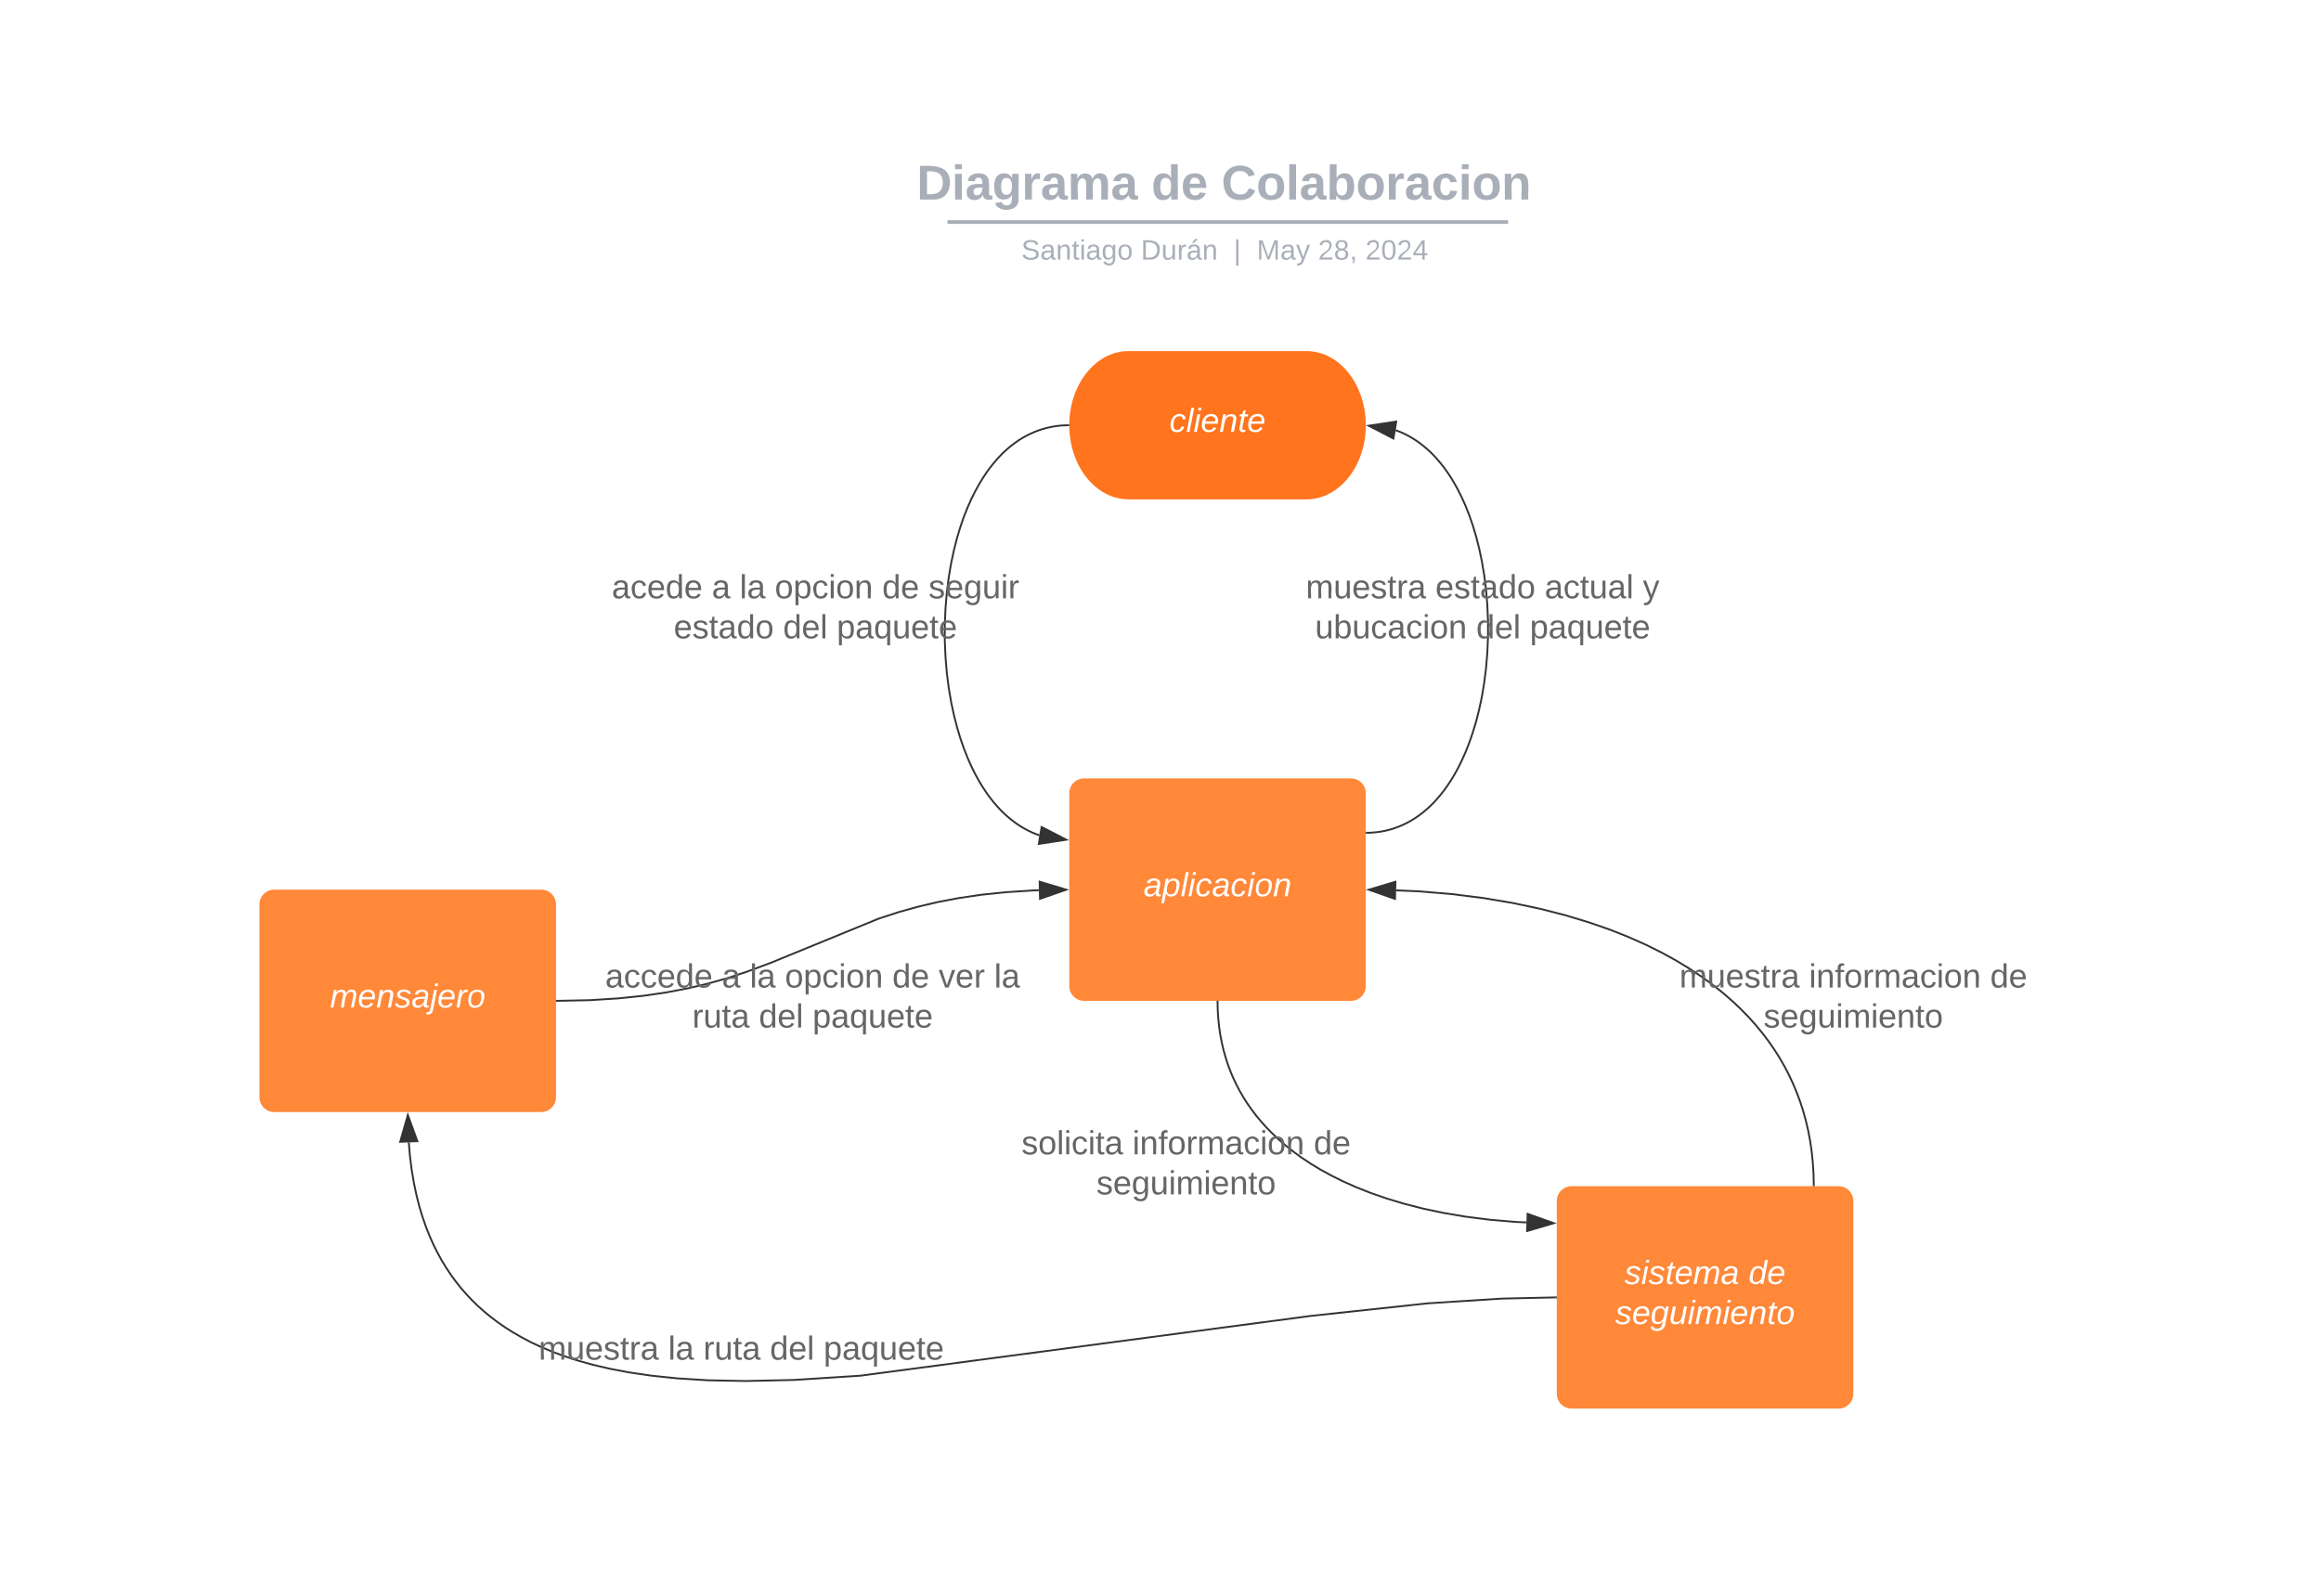 <svg xmlns="http://www.w3.org/2000/svg" xmlns:xlink="http://www.w3.org/1999/xlink" xmlns:lucid="lucid" width="1252.34" height="861.04"><g transform="translate(0 0)" lucid:page-tab-id="0_0"><path d="M0 0h1252.34v861.04H0z" fill="#fff"/><path d="M704.94 189.42c17.67 0 32 17.9 32 40s-14.33 40-32 40h-96c-17.67 0-32-17.9-32-40s14.33-40 32-40z" stroke="#000" stroke-opacity="0" fill="#ff741d"/><use xlink:href="#a" transform="matrix(1,0,0,1,581.939,194.422) translate(49.05 38.6)"/><path d="M230.56 88a8 8 0 0 1 8-8h836.75a8 8 0 0 1 8 8v25.16a8 8 0 0 1-8 8H238.57a8 8 0 0 1-8-8z" stroke="#000" stroke-opacity="0" stroke-width="2" fill="#fff" fill-opacity="0"/><use xlink:href="#b" transform="matrix(1,0,0,1,234.564,84) translate(260.064 23.658)"/><use xlink:href="#c" transform="matrix(1,0,0,1,234.564,84) translate(386.659 23.658)"/><use xlink:href="#d" transform="matrix(1,0,0,1,234.564,84) translate(424.462 23.658)"/><path d="M512.2 119.8h300.53M512.24 119.8h-1.03M812.7 119.8h1.03" stroke="#a9afb8" stroke-width="2" fill="none"/><path d="M230.56 129.16a8 8 0 0 1 8-8h837.7a8 8 0 0 1 8 8V132a8 8 0 0 1-8 8h-837.7a8 8 0 0 1-8-8z" stroke="#000" stroke-opacity="0" stroke-width="2" fill="#fff" fill-opacity="0"/><use xlink:href="#e" transform="matrix(1,0,0,1,234.564,125.155) translate(316.495 14.917)"/><use xlink:href="#f" transform="matrix(1,0,0,1,234.564,125.155) translate(381.037 14.917)"/><use xlink:href="#g" transform="matrix(1,0,0,1,234.564,125.155) translate(431.09 14.917)"/><use xlink:href="#h" transform="matrix(1,0,0,1,234.564,125.155) translate(443.54 14.917)"/><use xlink:href="#i" transform="matrix(1,0,0,1,234.564,125.155) translate(476.639 14.917)"/><use xlink:href="#j" transform="matrix(1,0,0,1,234.564,125.155) translate(502.133 14.917)"/><path d="M140 488a8 8 0 0 1 8-8h144a8 8 0 0 1 8 8v104a8 8 0 0 1-8 8H148a8 8 0 0 1-8-8z" stroke="#000" stroke-opacity="0" stroke-width="2" fill="#ff8839"/><use xlink:href="#k" transform="matrix(1,0,0,1,145,485) translate(33.075 58.6)"/><path d="M576.94 428a8 8 0 0 1 8-8h144a8 8 0 0 1 8 8v104a8 8 0 0 1-8 8h-144a8 8 0 0 1-8-8z" stroke="#000" stroke-opacity="0" stroke-width="2" fill="#ff8839"/><use xlink:href="#l" transform="matrix(1,0,0,1,581.939,425) translate(35.075 58.6)"/><path d="M840 648a8 8 0 0 1 8-8h144a8 8 0 0 1 8 8v104a8 8 0 0 1-8 8H848a8 8 0 0 1-8-8z" stroke="#000" stroke-opacity="0" stroke-width="2" fill="#ff8839"/><use xlink:href="#m" transform="matrix(1,0,0,1,845,645) translate(31.55 47.8)"/><use xlink:href="#n" transform="matrix(1,0,0,1,845,645) translate(98.45 47.8)"/><use xlink:href="#o" transform="matrix(1,0,0,1,845,645) translate(26.575 69.4)"/><path d="M576.44 229.43l-1.72.04-2.15.13-2.1.22-2.03.3-2 .4-1.96.45-1.93.53-1.9.62-1.88.7-1.88.8-1.86.87-1.86.95-1.85 1.07-1.85 1.18-1.86 1.3-1.86 1.4-1.88 1.56-1.9 1.7-1.9 1.88-1.94 2.06-1.95 2.26-1.98 2.5-2 2.74-2 3.03-2.03 3.34-2.04 3.7-2.03 4.1-2 4.5-2 5-1.9 5.5-1.82 6.04-1.68 6.6-1.52 7.14-1.3 7.66-1 8.1-.72 8.5-.37 8.7v8.78l.38 8.7.7 8.48 1.03 8.12 1.3 7.65 1.52 7.14 1.7 6.6 1.8 6.02 1.93 5.5 1.97 4.98 2 4.52 2.04 4.1 2.03 3.7 2.02 3.34 2 3.03 2 2.74 1.98 2.5 1.95 2.26 1.93 2.06 1.9 1.87 1.9 1.7 1.88 1.55 1.87 1.42 1.86 1.3 1.84 1.17 1.85 1.06 1.84.97 1.86.88 1.87.78 1.88.7.2.07" stroke="#333" stroke-linejoin="round" fill="none"/><path d="M576.94 229.42l.02.48h-.53l-.02-.94h.57z" stroke="#333" stroke-width=".05" fill="#333"/><path d="M575.34 453.07l-14.83 2.27 1.5-9.15z" stroke="#333" fill="#333"/><path d="M320 308a8 8 0 0 1 8-8h224a8 8 0 0 1 8 8v44a8 8 0 0 1-8 8H328a8 8 0 0 1-8-8z" fill="none"/><use xlink:href="#p" transform="matrix(1,0,0,1,320,300) translate(10.1 22.8)"/><use xlink:href="#q" transform="matrix(1,0,0,1,320,300) translate(64.1 22.8)"/><use xlink:href="#r" transform="matrix(1,0,0,1,320,300) translate(79.1 22.8)"/><use xlink:href="#s" transform="matrix(1,0,0,1,320,300) translate(98.05 22.8)"/><use xlink:href="#t" transform="matrix(1,0,0,1,320,300) translate(156 22.8)"/><use xlink:href="#u" transform="matrix(1,0,0,1,320,300) translate(181 22.8)"/><use xlink:href="#v" transform="matrix(1,0,0,1,320,300) translate(43.525 44.4)"/><use xlink:href="#w" transform="matrix(1,0,0,1,320,300) translate(102.525 44.4)"/><use xlink:href="#x" transform="matrix(1,0,0,1,320,300) translate(131.475 44.4)"/><path d="M737.44 449.32l1.68-.03 2.1-.15 2.06-.2 2-.3 1.97-.38 1.92-.45 1.9-.53 1.87-.62 1.85-.7 1.83-.76 1.82-.86 1.82-.95 1.82-1.04 1.8-1.16 1.83-1.26 1.83-1.4 1.85-1.52 1.87-1.68 1.88-1.84 1.9-2.02 1.9-2.22 1.95-2.44 1.95-2.7 1.98-2.98 2-3.28 2-3.64 1.98-4.02 1.98-4.44 1.94-4.9 1.88-5.4 1.8-5.93 1.65-6.47 1.5-7 1.26-7.53 1-7.97.7-8.33.37-8.55v-8.63l-.36-8.55-.7-8.32-1-7.97-1.27-7.5-1.5-7.02-1.64-6.47-1.8-5.92-1.88-5.4-1.94-4.9-1.98-4.44-2-4.02-2-3.63-1.97-3.3-1.98-2.97-1.96-2.7-1.95-2.44-1.9-2.23-1.9-2.02-1.9-1.84-1.85-1.67-1.84-1.52-1.83-1.4-1.83-1.25-1.82-1.16-1.82-1.06-1.8-.95-1.84-.87-1.84-.77-1.76-.65" stroke="#333" stroke-linejoin="round" fill="none"/><path d="M737.46 449.8h-.52v-.94h.5z" stroke="#333" stroke-width=".05" fill="#333"/><path d="M738.53 229.7l14.84-2.24-1.53 9.15z" stroke="#333" fill="#333"/><path d="M680 308a8 8 0 0 1 8-8h224a8 8 0 0 1 8 8v44a8 8 0 0 1-8 8H688a8 8 0 0 1-8-8z" fill="none"/><use xlink:href="#y" transform="matrix(1,0,0,1,680,300) translate(24.575 22.8)"/><use xlink:href="#v" transform="matrix(1,0,0,1,680,300) translate(94.475 22.8)"/><use xlink:href="#z" transform="matrix(1,0,0,1,680,300) translate(153.475 22.8)"/><use xlink:href="#A" transform="matrix(1,0,0,1,680,300) translate(206.425 22.8)"/><use xlink:href="#B" transform="matrix(1,0,0,1,680,300) translate(29.55 44.4)"/><use xlink:href="#w" transform="matrix(1,0,0,1,680,300) translate(116.5 44.4)"/><use xlink:href="#x" transform="matrix(1,0,0,1,680,300) translate(145.45 44.4)"/><path d="M300.5 540l17.85-.37 15.57-.98 13.57-1.42 12.15-1.8 11.2-2.12 10.6-2.48 10.5-2.93 11-3.6 13.14-4.9 57.87-23.7 11-3.6 10.5-2.92 10.63-2.5 11.2-2.12 12.15-1.8 13.57-1.4 15.57-1 1.96-.03" stroke="#333" stroke-linejoin="round" fill="none"/><path d="M300.53 540.46H300v-.94h.5z" stroke="#333" stroke-width=".05" fill="#333"/><path d="M575.32 480.03l-14.17 4.93-.2-9.27z" stroke="#333" fill="#333"/><path d="M318.47 518a8 8 0 0 1 8-8h224a8 8 0 0 1 8 8v44a8 8 0 0 1-8 8h-224a8 8 0 0 1-8-8z" fill="none"/><g><use xlink:href="#C" transform="matrix(1,0,0,1,318.47,510) translate(8.1 22.8)"/><use xlink:href="#q" transform="matrix(1,0,0,1,318.47,510) translate(71.1 22.8)"/><use xlink:href="#r" transform="matrix(1,0,0,1,318.47,510) translate(86.1 22.8)"/><use xlink:href="#s" transform="matrix(1,0,0,1,318.47,510) translate(105.05 22.8)"/><use xlink:href="#t" transform="matrix(1,0,0,1,318.47,510) translate(163 22.8)"/><use xlink:href="#D" transform="matrix(1,0,0,1,318.47,510) translate(188 22.8)"/><use xlink:href="#E" transform="matrix(1,0,0,1,318.47,510) translate(217.95 22.8)"/><use xlink:href="#F" transform="matrix(1,0,0,1,318.47,510) translate(55.05 44.4)"/><use xlink:href="#w" transform="matrix(1,0,0,1,318.47,510) translate(91 44.4)"/><use xlink:href="#x" transform="matrix(1,0,0,1,318.47,510) translate(119.95 44.4)"/></g><path d="M839.5 700l-29.2.65-39.83 2.55-63.3 6.8-242.85 32.24-35.83 2.3-26.14.58-20.44-.4-16.66-1.05-13.96-1.46-11.92-1.75-10.36-1.97-9.1-2.13-8.1-2.25-7.25-2.36-6.56-2.44-5.97-2.5-5.47-2.58-5.04-2.64-4.68-2.7-4.34-2.75-4.06-2.82-3.8-2.88-3.6-2.97-3.38-3.04-3.2-3.13-3.04-3.24-2.9-3.34-2.75-3.5-2.62-3.6-2.5-3.76-2.4-3.95-2.26-4.14-2.18-4.37-2.05-4.63-1.95-4.9-1.82-5.24-1.7-5.6-1.54-6.06-1.4-6.55-1.2-7.14-.98-7.82-.6-7.1" stroke="#333" stroke-linejoin="round" fill="none"/><path d="M840 700.48h-.5l-.03-.94h.53z" stroke="#333" stroke-width=".05" fill="#333"/><path d="M220.06 601.62l5.14 14.1-9.27.32z" stroke="#333" fill="#333"/><path d="M280 708a8 8 0 0 1 8-8h224a8 8 0 0 1 8 8v44a8 8 0 0 1-8 8H288a8 8 0 0 1-8-8z" fill="none"/><g><use xlink:href="#y" transform="matrix(1,0,0,1,280,700) translate(10.625 33.6)"/><use xlink:href="#r" transform="matrix(1,0,0,1,280,700) translate(80.525 33.6)"/><use xlink:href="#F" transform="matrix(1,0,0,1,280,700) translate(99.475 33.6)"/><use xlink:href="#w" transform="matrix(1,0,0,1,280,700) translate(135.425 33.6)"/><use xlink:href="#x" transform="matrix(1,0,0,1,280,700) translate(164.375 33.6)"/></g><path d="M978.66 639.5l-.13-6.06-.4-6.25-.62-6-.84-5.73-1.05-5.54-1.25-5.35-1.45-5.2-1.64-5.04-1.83-4.92-2.02-4.8-2.2-4.73-2.44-4.65-2.63-4.57-2.87-4.5-3.1-4.47-3.36-4.4-3.63-4.4-3.94-4.38-4.27-4.36-4.63-4.34-5.02-4.34-5.45-4.32-5.96-4.33-6.5-4.3-7.1-4.3-7.77-4.27-8.5-4.23-9.36-4.16-10.27-4.06-11.28-3.9-12.37-3.74-13.54-3.48-14.74-3.13-15.96-2.7-17.1-2.15-18.1-1.5-11.98-.5" stroke="#333" stroke-linejoin="round" fill="none"/><path d="M979.14 640h-.95l-.02-.5.95-.03z" stroke="#333" stroke-width=".05" fill="#333"/><path d="M738.56 480.04l14.37-4.3-.22 9.27z" stroke="#333" fill="#333"/><path d="M880 518a8 8 0 0 1 8-8h224a8 8 0 0 1 8 8v44a8 8 0 0 1-8 8H888a8 8 0 0 1-8-8z" fill="none"/><g><use xlink:href="#y" transform="matrix(1,0,0,1,880,510) translate(26.15 22.8)"/><use xlink:href="#G" transform="matrix(1,0,0,1,880,510) translate(96.05 22.8)"/><use xlink:href="#H" transform="matrix(1,0,0,1,880,510) translate(193.85 22.8)"/><use xlink:href="#I" transform="matrix(1,0,0,1,880,510) translate(71.575 44.4)"/></g><path d="M656.95 540.5l.1 4.42.3 4.7.46 4.47.64 4.3.8 4.14.93 4 1.1 3.9 1.2 3.77 1.38 3.7 1.5 3.6 1.67 3.5 1.8 3.48 1.98 3.4 2.14 3.38 2.32 3.33 2.5 3.3 2.72 3.27 2.94 3.27 3.2 3.25 3.44 3.23 3.76 3.24 4.08 3.24 4.45 3.24 4.86 3.23 5.33 3.22 5.82 3.18 6.4 3.18 7.02 3.12 7.73 3.06 8.5 2.96 9.37 2.82 10.26 2.64 11.23 2.38 12.2 2.06 13.1 1.65 13.92 1.17 5.54.23" stroke="#333" stroke-linejoin="round" fill="none"/><path d="M657.42 540.5l-.94.02-.02-.52h.95z" stroke="#333" stroke-width=".05" fill="#333"/><path d="M838.38 659.96l-14.4 4.24.27-9.27z" stroke="#333" fill="#333"/><path d="M520 608a8 8 0 0 1 8-8h224a8 8 0 0 1 8 8v44a8 8 0 0 1-8 8H528a8 8 0 0 1-8-8z" fill="none"/><g><use xlink:href="#J" transform="matrix(1,0,0,1,520,600) translate(31.175 22.8)"/><use xlink:href="#G" transform="matrix(1,0,0,1,520,600) translate(91.025 22.8)"/><use xlink:href="#H" transform="matrix(1,0,0,1,520,600) translate(188.825 22.8)"/><use xlink:href="#I" transform="matrix(1,0,0,1,520,600) translate(71.575 44.4)"/></g><defs><path fill="#fff" d="M44-68c0 29 11 47 38 47 30 0 42-19 51-41l28 9C148-21 126 4 82 4 31 4 10-29 12-85c3-77 74-140 146-93 12 8 15 23 18 40l-31 5c-1-22-13-36-36-36-52 0-65 49-65 101" id="K"/><path fill="#fff" d="M6 0l50-261h32L37 0H6" id="L"/><path fill="#fff" d="M50-231l6-30h32l-6 30H50zM6 0l37-190h31L37 0H6" id="M"/><path fill="#fff" d="M111-194c62-3 86 47 72 106H45c-7 38 6 69 45 68 27-1 43-14 53-32l24 11C152-15 129 4 87 4 38 3 12-23 12-71c0-70 32-119 99-123zm44 81c14-66-71-72-95-28-4 8-8 17-11 28h106" id="N"/><path fill="#fff" d="M67-158c22-48 132-52 116 29L158 0h-32l25-140c3-38-53-32-70-12C52-117 51-52 38 0H6l36-190h30" id="O"/><path fill="#fff" d="M51-54c-9 22 5 41 31 30L79-1C43 14 10-4 19-52l22-115H19l5-23h22l19-43h21l-9 43h35l-4 23H73" id="P"/><g id="a"><use transform="matrix(0.05,0,0,0.05,0,0)" xlink:href="#K"/><use transform="matrix(0.05,0,0,0.05,9,0)" xlink:href="#L"/><use transform="matrix(0.05,0,0,0.05,12.95,0)" xlink:href="#M"/><use transform="matrix(0.05,0,0,0.05,16.9,0)" xlink:href="#N"/><use transform="matrix(0.05,0,0,0.05,26.9,0)" xlink:href="#O"/><use transform="matrix(0.05,0,0,0.05,36.9,0)" xlink:href="#P"/><use transform="matrix(0.05,0,0,0.05,41.9,0)" xlink:href="#N"/></g><path fill="#a9afb8" d="M24-248c120-7 223 5 221 122C244-46 201 0 124 0H24v-248zM76-40c74 7 117-18 117-86 0-67-45-88-117-82v168" id="Q"/><path fill="#a9afb8" d="M25-224v-37h50v37H25zM25 0v-190h50V0H25" id="R"/><path fill="#a9afb8" d="M133-34C117-15 103 5 69 4 32 3 11-16 11-54c-1-60 55-63 116-61 1-26-3-47-28-47-18 1-26 9-28 27l-52-2c7-38 36-58 82-57s74 22 75 68l1 82c-1 14 12 18 25 15v27c-30 8-71 5-69-32zm-48 3c29 0 43-24 42-57-32 0-66-3-65 30 0 17 8 27 23 27" id="S"/><path fill="#a9afb8" d="M195-6C206 82 75 100 31 46c-4-6-6-13-8-21l49-6c3 16 16 24 34 25 40 0 42-37 40-79-11 22-30 35-61 35-53 0-70-43-70-97 0-56 18-96 73-97 30 0 46 14 59 34l2-30h47zm-90-29c32 0 41-27 41-63 0-35-9-62-40-62-32 0-39 29-40 63 0 36 9 62 39 62" id="T"/><path fill="#a9afb8" d="M135-150c-39-12-60 13-60 57V0H25l-1-190h47c2 13-1 29 3 40 6-28 27-53 61-41v41" id="U"/><path fill="#a9afb8" d="M220-157c-53 9-28 100-34 157h-49v-107c1-27-5-49-29-50C55-147 81-57 75 0H25l-1-190h47c2 12-1 28 3 38 10-53 101-56 108 0 13-22 24-43 59-42 82 1 51 116 57 194h-49v-107c-1-25-5-48-29-50" id="V"/><g id="b"><use transform="matrix(0.073,0,0,0.073,0,0)" xlink:href="#Q"/><use transform="matrix(0.073,0,0,0.073,18.865,0)" xlink:href="#R"/><use transform="matrix(0.073,0,0,0.073,26.149,0)" xlink:href="#S"/><use transform="matrix(0.073,0,0,0.073,40.717,0)" xlink:href="#T"/><use transform="matrix(0.073,0,0,0.073,56.669,0)" xlink:href="#U"/><use transform="matrix(0.073,0,0,0.073,66.867,0)" xlink:href="#S"/><use transform="matrix(0.073,0,0,0.073,81.435,0)" xlink:href="#V"/><use transform="matrix(0.073,0,0,0.073,104.743,0)" xlink:href="#S"/></g><path fill="#a9afb8" d="M88-194c31-1 46 15 58 34l-1-101h50l1 261h-48c-2-10 0-23-3-31C134-8 116 4 84 4 32 4 16-41 15-95c0-56 19-97 73-99zm17 164c33 0 40-30 41-66 1-37-9-64-41-64s-38 30-39 65c0 43 13 65 39 65" id="W"/><path fill="#a9afb8" d="M185-48c-13 30-37 53-82 52C43 2 14-33 14-96s30-98 90-98c62 0 83 45 84 108H66c0 31 8 55 39 56 18 0 30-7 34-22zm-45-69c5-46-57-63-70-21-2 6-4 13-4 21h74" id="X"/><g id="c"><use transform="matrix(0.073,0,0,0.073,0,0)" xlink:href="#W"/><use transform="matrix(0.073,0,0,0.073,15.952,0)" xlink:href="#X"/></g><path fill="#a9afb8" d="M67-125c0 53 21 87 73 88 37 1 54-22 65-47l45 17C233-25 199 4 140 4 58 4 20-42 15-125 8-235 124-281 211-232c18 10 29 29 36 50l-46 12c-8-25-30-41-62-41-52 0-71 34-72 86" id="Y"/><path fill="#a9afb8" d="M110-194c64 0 96 36 96 99 0 64-35 99-97 99-61 0-95-36-95-99 0-62 34-99 96-99zm-1 164c35 0 45-28 45-65 0-40-10-65-43-65-34 0-45 26-45 65 0 36 10 65 43 65" id="Z"/><path fill="#a9afb8" d="M25 0v-261h50V0H25" id="aa"/><path fill="#a9afb8" d="M135-194c52 0 70 43 70 98 0 56-19 99-73 100-30 1-46-15-58-35L72 0H24l1-261h50v104c11-23 29-37 60-37zM114-30c31 0 40-27 40-66 0-37-7-63-39-63s-41 28-41 65c0 36 8 64 40 64" id="ab"/><path fill="#a9afb8" d="M190-63c-7 42-38 67-86 67-59 0-84-38-90-98-12-110 154-137 174-36l-49 2c-2-19-15-32-35-32-30 0-35 28-38 64-6 74 65 87 74 30" id="ac"/><path fill="#a9afb8" d="M135-194c87-1 58 113 63 194h-50c-7-57 23-157-34-157-59 0-34 97-39 157H25l-1-190h47c2 12-1 28 3 38 12-26 28-41 61-42" id="ad"/><g id="d"><use transform="matrix(0.073,0,0,0.073,0,0)" xlink:href="#Y"/><use transform="matrix(0.073,0,0,0.073,18.865,0)" xlink:href="#Z"/><use transform="matrix(0.073,0,0,0.073,34.817,0)" xlink:href="#aa"/><use transform="matrix(0.073,0,0,0.073,42.101,0)" xlink:href="#S"/><use transform="matrix(0.073,0,0,0.073,56.669,0)" xlink:href="#ab"/><use transform="matrix(0.073,0,0,0.073,72.621,0)" xlink:href="#Z"/><use transform="matrix(0.073,0,0,0.073,88.573,0)" xlink:href="#U"/><use transform="matrix(0.073,0,0,0.073,98.77,0)" xlink:href="#S"/><use transform="matrix(0.073,0,0,0.073,113.338,0)" xlink:href="#ac"/><use transform="matrix(0.073,0,0,0.073,127.906,0)" xlink:href="#R"/><use transform="matrix(0.073,0,0,0.073,135.19,0)" xlink:href="#Z"/><use transform="matrix(0.073,0,0,0.073,151.142,0)" xlink:href="#ad"/></g><path fill="#a9afb8" d="M185-189c-5-48-123-54-124 2 14 75 158 14 163 119 3 78-121 87-175 55-17-10-28-26-33-46l33-7c5 56 141 63 141-1 0-78-155-14-162-118-5-82 145-84 179-34 5 7 8 16 11 25" id="ae"/><path fill="#a9afb8" d="M141-36C126-15 110 5 73 4 37 3 15-17 15-53c-1-64 63-63 125-63 3-35-9-54-41-54-24 1-41 7-42 31l-33-3c5-37 33-52 76-52 45 0 72 20 72 64v82c-1 20 7 32 28 27v20c-31 9-61-2-59-35zM48-53c0 20 12 33 32 33 41-3 63-29 60-74-43 2-92-5-92 41" id="af"/><path fill="#a9afb8" d="M117-194c89-4 53 116 60 194h-32v-121c0-31-8-49-39-48C34-167 62-67 57 0H25l-1-190h30c1 10-1 24 2 32 11-22 29-35 61-36" id="ag"/><path fill="#a9afb8" d="M59-47c-2 24 18 29 38 22v24C64 9 27 4 27-40v-127H5v-23h24l9-43h21v43h35v23H59v120" id="ah"/><path fill="#a9afb8" d="M24-231v-30h32v30H24zM24 0v-190h32V0H24" id="ai"/><path fill="#a9afb8" d="M177-190C167-65 218 103 67 71c-23-6-38-20-44-43l32-5c15 47 100 32 89-28v-30C133-14 115 1 83 1 29 1 15-40 15-95c0-56 16-97 71-98 29-1 48 16 59 35 1-10 0-23 2-32h30zM94-22c36 0 50-32 50-73 0-42-14-75-50-75-39 0-46 34-46 75s6 73 46 73" id="aj"/><path fill="#a9afb8" d="M100-194c62-1 85 37 85 99 1 63-27 99-86 99S16-35 15-95c0-66 28-99 85-99zM99-20c44 1 53-31 53-75 0-43-8-75-51-75s-53 32-53 75 10 74 51 75" id="ak"/><g id="e"><use transform="matrix(0.042,0,0,0.042,0,0)" xlink:href="#ae"/><use transform="matrix(0.042,0,0,0.042,10.198,0)" xlink:href="#af"/><use transform="matrix(0.042,0,0,0.042,18.695,0)" xlink:href="#ag"/><use transform="matrix(0.042,0,0,0.042,27.193,0)" xlink:href="#ah"/><use transform="matrix(0.042,0,0,0.042,31.442,0)" xlink:href="#ai"/><use transform="matrix(0.042,0,0,0.042,34.799,0)" xlink:href="#af"/><use transform="matrix(0.042,0,0,0.042,43.297,0)" xlink:href="#aj"/><use transform="matrix(0.042,0,0,0.042,51.795,0)" xlink:href="#ak"/></g><path fill="#a9afb8" d="M30-248c118-7 216 8 213 122C240-48 200 0 122 0H30v-248zM63-27c89 8 146-16 146-99s-60-101-146-95v194" id="al"/><path fill="#a9afb8" d="M84 4C-5 8 30-112 23-190h32v120c0 31 7 50 39 49 72-2 45-101 50-169h31l1 190h-30c-1-10 1-25-2-33-11 22-28 36-60 37" id="am"/><path fill="#a9afb8" d="M114-163C36-179 61-72 57 0H25l-1-190h30c1 12-1 29 2 39 6-27 23-49 58-41v29" id="an"/><path fill="#a9afb8" d="M141-36C126-15 110 5 73 4 37 3 15-17 15-53c-1-64 63-63 125-63 3-35-9-54-41-54-24 1-41 7-42 31l-33-3c5-37 33-52 76-52 45 0 72 20 72 64v82c-1 20 7 32 28 27v20c-31 9-61-2-59-35zM48-53c0 20 12 33 32 33 41-3 63-29 60-74-43 2-92-5-92 41zm25-158c8-23 27-35 38-54h36v5l-58 49H73" id="ao"/><g id="f"><use transform="matrix(0.042,0,0,0.042,0,0)" xlink:href="#al"/><use transform="matrix(0.042,0,0,0.042,11.005,0)" xlink:href="#am"/><use transform="matrix(0.042,0,0,0.042,19.503,0)" xlink:href="#an"/><use transform="matrix(0.042,0,0,0.042,24.559,0)" xlink:href="#ao"/><use transform="matrix(0.042,0,0,0.042,33.057,0)" xlink:href="#ag"/></g><path fill="#a9afb8" d="M32 76v-337h29V76H32" id="ap"/><use transform="matrix(0.042,0,0,0.042,0,0)" xlink:href="#ap" id="g"/><path fill="#a9afb8" d="M240 0l2-218c-23 76-54 145-80 218h-23L58-218 59 0H30v-248h44l77 211c21-75 51-140 76-211h43V0h-30" id="aq"/><path fill="#a9afb8" d="M179-190L93 31C79 59 56 82 12 73V49c39 6 53-20 64-50L1-190h34L92-34l54-156h33" id="ar"/><g id="h"><use transform="matrix(0.042,0,0,0.042,0,0)" xlink:href="#aq"/><use transform="matrix(0.042,0,0,0.042,12.704,0)" xlink:href="#af"/><use transform="matrix(0.042,0,0,0.042,21.202,0)" xlink:href="#ar"/></g><path fill="#a9afb8" d="M101-251c82-7 93 87 43 132L82-64C71-53 59-42 53-27h129V0H18c2-99 128-94 128-182 0-28-16-43-45-43s-46 15-49 41l-32-3c6-41 34-60 81-64" id="as"/><path fill="#a9afb8" d="M134-131c28 9 52 24 51 62-1 50-34 73-85 73S17-19 16-69c0-36 21-54 49-61-75-25-45-126 34-121 46 3 78 18 79 63 0 33-17 51-44 57zm-34-11c31 1 46-15 46-44 0-28-17-43-47-42-29 0-46 13-45 42 1 28 16 44 46 44zm1 122c35 0 51-18 51-52 0-30-18-46-53-46-33 0-51 17-51 47 0 34 19 51 53 51" id="at"/><path fill="#a9afb8" d="M68-38c1 34 0 65-14 84H32c9-13 17-26 17-46H33v-38h35" id="au"/><g id="i"><use transform="matrix(0.042,0,0,0.042,0,0)" xlink:href="#as"/><use transform="matrix(0.042,0,0,0.042,8.498,0)" xlink:href="#at"/><use transform="matrix(0.042,0,0,0.042,16.996,0)" xlink:href="#au"/></g><path fill="#a9afb8" d="M101-251c68 0 85 55 85 127S166 4 100 4C33 4 14-52 14-124c0-73 17-127 87-127zm-1 229c47 0 54-49 54-102s-4-102-53-102c-51 0-55 48-55 102 0 53 5 102 54 102" id="av"/><path fill="#a9afb8" d="M155-56V0h-30v-56H8v-25l114-167h33v167h35v25h-35zm-30-156c-27 46-58 90-88 131h88v-131" id="aw"/><g id="j"><use transform="matrix(0.042,0,0,0.042,0,0)" xlink:href="#as"/><use transform="matrix(0.042,0,0,0.042,8.498,0)" xlink:href="#av"/><use transform="matrix(0.042,0,0,0.042,16.996,0)" xlink:href="#as"/><use transform="matrix(0.042,0,0,0.042,25.494,0)" xlink:href="#aw"/></g><path fill="#fff" d="M248-111c6-24 9-61-24-58-72 9-57 108-77 169h-31l26-142c3-37-50-30-64-10C52-115 50-51 37 0H6l36-190h30c-1 10-6 24-4 32 13-43 101-52 105 5 13-22 29-41 61-41 90 0 28 129 23 194h-31" id="ax"/><path fill="#fff" d="M55-144c13 50 104 24 104 88C159 21 15 23 1-39l26-10c6 40 102 42 102-4-13-50-104-23-104-87 0-71 143-71 148-8l-29 4c-5-35-85-37-89 0" id="ay"/><path fill="#fff" d="M165-48c-4 18 1 34 23 27l-3 20c-29 8-62 0-52-35h-2C116-14 99 4 63 4 30 4 8-16 8-49c0-68 71-67 138-67 10-26 0-56-31-54-26 1-42 9-47 31l-32-5c8-67 160-71 144 15-5 28-9 54-15 81zM42-50c3 52 80 24 89-6 7-12 7-24 11-38-47 1-103-4-100 44" id="az"/><path fill="#fff" d="M51-231l6-30h31l-6 30H51zM33 24C28 60 2 84-40 72c3-12-1-29 18-22C-5 49-1 37 2 19l41-209h32" id="aA"/><path fill="#fff" d="M66-151c12-25 30-51 66-40l-6 26C45-176 58-65 38 0H6l36-190h30" id="aB"/><path fill="#fff" d="M30-147c31-64 166-65 159 27C183-49 158 1 86 4 9 8 1-88 30-147zM88-20c53 0 68-48 68-100 0-31-11-51-44-50-52 1-68 46-68 97 0 32 13 53 44 53" id="aC"/><g id="k"><use transform="matrix(0.05,0,0,0.05,0,0)" xlink:href="#ax"/><use transform="matrix(0.05,0,0,0.05,14.95,0)" xlink:href="#N"/><use transform="matrix(0.05,0,0,0.05,24.95,0)" xlink:href="#O"/><use transform="matrix(0.05,0,0,0.05,34.95,0)" xlink:href="#ay"/><use transform="matrix(0.05,0,0,0.05,43.95,0)" xlink:href="#az"/><use transform="matrix(0.05,0,0,0.05,53.95,0)" xlink:href="#aA"/><use transform="matrix(0.05,0,0,0.05,57.9,0)" xlink:href="#N"/><use transform="matrix(0.05,0,0,0.05,67.9,0)" xlink:href="#aB"/><use transform="matrix(0.05,0,0,0.05,73.85,0)" xlink:href="#aC"/></g><path fill="#fff" d="M67-162c32-53 139-36 121 50C175-51 163 2 97 4 68 4 52-11 42-31 38 6 28 39 22 75H-9l50-265h29c-1 10 0 20-3 28zm89 36c0-26-10-43-35-43-54 0-67 50-69 103-1 29 14 45 42 46 53 0 62-58 62-106" id="aD"/><g id="l"><use transform="matrix(0.05,0,0,0.05,0,0)" xlink:href="#az"/><use transform="matrix(0.05,0,0,0.05,10,0)" xlink:href="#aD"/><use transform="matrix(0.05,0,0,0.05,20,0)" xlink:href="#L"/><use transform="matrix(0.05,0,0,0.05,23.95,0)" xlink:href="#M"/><use transform="matrix(0.05,0,0,0.05,27.9,0)" xlink:href="#K"/><use transform="matrix(0.05,0,0,0.05,36.9,0)" xlink:href="#az"/><use transform="matrix(0.05,0,0,0.05,46.9,0)" xlink:href="#K"/><use transform="matrix(0.05,0,0,0.05,55.9,0)" xlink:href="#M"/><use transform="matrix(0.05,0,0,0.05,59.85,0)" xlink:href="#aC"/><use transform="matrix(0.05,0,0,0.05,69.85,0)" xlink:href="#O"/></g><g id="m"><use transform="matrix(0.05,0,0,0.05,0,0)" xlink:href="#ay"/><use transform="matrix(0.05,0,0,0.05,9,0)" xlink:href="#M"/><use transform="matrix(0.05,0,0,0.05,12.95,0)" xlink:href="#ay"/><use transform="matrix(0.05,0,0,0.05,21.95,0)" xlink:href="#P"/><use transform="matrix(0.05,0,0,0.05,26.95,0)" xlink:href="#N"/><use transform="matrix(0.05,0,0,0.05,36.95,0)" xlink:href="#ax"/><use transform="matrix(0.05,0,0,0.05,51.9,0)" xlink:href="#az"/></g><path fill="#fff" d="M133-28C103 26-5 8 13-77c13-62 24-115 90-117 29-1 46 15 56 35l19-102h32L160 0h-30zM45-64c-2 27 10 43 35 43 54-1 69-50 69-103 0-29-15-46-42-46-53-1-58 58-62 106" id="aE"/><g id="n"><use transform="matrix(0.05,0,0,0.05,0,0)" xlink:href="#aE"/><use transform="matrix(0.05,0,0,0.05,10,0)" xlink:href="#N"/></g><path fill="#fff" d="M103-194c29 0 47 14 56 36 2-11 5-23 8-32h30L160-5C157 61 82 97 21 62 9 55 4 45 1 30l28-7c7 42 83 31 92-3 4-16 9-38 13-55-13 20-29 36-62 36-40 0-60-25-60-64 0-71 23-131 91-131zm4 24c-53 0-58 54-61 104-2 27 10 44 36 44 49 0 65-50 67-102 1-29-15-46-42-46" id="aF"/><path fill="#fff" d="M67 3c-93-2-31-127-26-193h32L48-50c-3 39 53 32 70 12 30-34 30-101 43-152h32L157 0h-30c1-10 6-24 4-33-14 20-29 37-64 36" id="aG"/><g id="o"><use transform="matrix(0.05,0,0,0.05,0,0)" xlink:href="#ay"/><use transform="matrix(0.05,0,0,0.05,9,0)" xlink:href="#N"/><use transform="matrix(0.05,0,0,0.05,19,0)" xlink:href="#aF"/><use transform="matrix(0.05,0,0,0.05,29,0)" xlink:href="#aG"/><use transform="matrix(0.05,0,0,0.05,39,0)" xlink:href="#M"/><use transform="matrix(0.05,0,0,0.05,42.95,0)" xlink:href="#ax"/><use transform="matrix(0.05,0,0,0.05,57.9,0)" xlink:href="#M"/><use transform="matrix(0.05,0,0,0.05,61.85,0)" xlink:href="#N"/><use transform="matrix(0.05,0,0,0.05,71.85,0)" xlink:href="#O"/><use transform="matrix(0.05,0,0,0.05,81.85,0)" xlink:href="#P"/><use transform="matrix(0.05,0,0,0.05,86.85,0)" xlink:href="#aC"/></g><path fill="#666" d="M141-36C126-15 110 5 73 4 37 3 15-17 15-53c-1-64 63-63 125-63 3-35-9-54-41-54-24 1-41 7-42 31l-33-3c5-37 33-52 76-52 45 0 72 20 72 64v82c-1 20 7 32 28 27v20c-31 9-61-2-59-35zM48-53c0 20 12 33 32 33 41-3 63-29 60-74-43 2-92-5-92 41" id="aH"/><path fill="#666" d="M96-169c-40 0-48 33-48 73s9 75 48 75c24 0 41-14 43-38l32 2c-6 37-31 61-74 61-59 0-76-41-82-99-10-93 101-131 147-64 4 7 5 14 7 22l-32 3c-4-21-16-35-41-35" id="aI"/><path fill="#666" d="M100-194c63 0 86 42 84 106H49c0 40 14 67 53 68 26 1 43-12 49-29l28 8c-11 28-37 45-77 45C44 4 14-33 15-96c1-61 26-98 85-98zm52 81c6-60-76-77-97-28-3 7-6 17-6 28h103" id="aJ"/><path fill="#666" d="M85-194c31 0 48 13 60 33l-1-100h32l1 261h-30c-2-10 0-23-3-31C134-8 116 4 85 4 32 4 16-35 15-94c0-66 23-100 70-100zm9 24c-40 0-46 34-46 75 0 40 6 74 45 74 42 0 51-32 51-76 0-42-9-74-50-73" id="aK"/><g id="p"><use transform="matrix(0.05,0,0,0.05,0,0)" xlink:href="#aH"/><use transform="matrix(0.05,0,0,0.05,10,0)" xlink:href="#aI"/><use transform="matrix(0.05,0,0,0.05,19,0)" xlink:href="#aJ"/><use transform="matrix(0.05,0,0,0.05,29,0)" xlink:href="#aK"/><use transform="matrix(0.05,0,0,0.05,39,0)" xlink:href="#aJ"/></g><use transform="matrix(0.05,0,0,0.05,0,0)" xlink:href="#aH" id="q"/><path fill="#666" d="M24 0v-261h32V0H24" id="aL"/><g id="r"><use transform="matrix(0.05,0,0,0.05,0,0)" xlink:href="#aL"/><use transform="matrix(0.05,0,0,0.05,3.95,0)" xlink:href="#aH"/></g><path fill="#666" d="M100-194c62-1 85 37 85 99 1 63-27 99-86 99S16-35 15-95c0-66 28-99 85-99zM99-20c44 1 53-31 53-75 0-43-8-75-51-75s-53 32-53 75 10 74 51 75" id="aM"/><path fill="#666" d="M115-194c55 1 70 41 70 98S169 2 115 4C84 4 66-9 55-30l1 105H24l-1-265h31l2 30c10-21 28-34 59-34zm-8 174c40 0 45-34 45-75s-6-73-45-74c-42 0-51 32-51 76 0 43 10 73 51 73" id="aN"/><path fill="#666" d="M24-231v-30h32v30H24zM24 0v-190h32V0H24" id="aO"/><path fill="#666" d="M117-194c89-4 53 116 60 194h-32v-121c0-31-8-49-39-48C34-167 62-67 57 0H25l-1-190h30c1 10-1 24 2 32 11-22 29-35 61-36" id="aP"/><g id="s"><use transform="matrix(0.05,0,0,0.05,0,0)" xlink:href="#aM"/><use transform="matrix(0.05,0,0,0.05,10,0)" xlink:href="#aN"/><use transform="matrix(0.05,0,0,0.05,20,0)" xlink:href="#aI"/><use transform="matrix(0.05,0,0,0.05,29,0)" xlink:href="#aO"/><use transform="matrix(0.05,0,0,0.05,32.95,0)" xlink:href="#aM"/><use transform="matrix(0.05,0,0,0.05,42.95,0)" xlink:href="#aP"/></g><g id="t"><use transform="matrix(0.05,0,0,0.05,0,0)" xlink:href="#aK"/><use transform="matrix(0.05,0,0,0.05,10,0)" xlink:href="#aJ"/></g><path fill="#666" d="M135-143c-3-34-86-38-87 0 15 53 115 12 119 90S17 21 10-45l28-5c4 36 97 45 98 0-10-56-113-15-118-90-4-57 82-63 122-42 12 7 21 19 24 35" id="aQ"/><path fill="#666" d="M177-190C167-65 218 103 67 71c-23-6-38-20-44-43l32-5c15 47 100 32 89-28v-30C133-14 115 1 83 1 29 1 15-40 15-95c0-56 16-97 71-98 29-1 48 16 59 35 1-10 0-23 2-32h30zM94-22c36 0 50-32 50-73 0-42-14-75-50-75-39 0-46 34-46 75s6 73 46 73" id="aR"/><path fill="#666" d="M84 4C-5 8 30-112 23-190h32v120c0 31 7 50 39 49 72-2 45-101 50-169h31l1 190h-30c-1-10 1-25-2-33-11 22-28 36-60 37" id="aS"/><path fill="#666" d="M114-163C36-179 61-72 57 0H25l-1-190h30c1 12-1 29 2 39 6-27 23-49 58-41v29" id="aT"/><g id="u"><use transform="matrix(0.05,0,0,0.05,0,0)" xlink:href="#aQ"/><use transform="matrix(0.05,0,0,0.05,9,0)" xlink:href="#aJ"/><use transform="matrix(0.05,0,0,0.05,19,0)" xlink:href="#aR"/><use transform="matrix(0.05,0,0,0.05,29,0)" xlink:href="#aS"/><use transform="matrix(0.05,0,0,0.05,39,0)" xlink:href="#aO"/><use transform="matrix(0.05,0,0,0.05,42.95,0)" xlink:href="#aT"/></g><path fill="#666" d="M59-47c-2 24 18 29 38 22v24C64 9 27 4 27-40v-127H5v-23h24l9-43h21v43h35v23H59v120" id="aU"/><g id="v"><use transform="matrix(0.05,0,0,0.05,0,0)" xlink:href="#aJ"/><use transform="matrix(0.05,0,0,0.05,10,0)" xlink:href="#aQ"/><use transform="matrix(0.05,0,0,0.05,19,0)" xlink:href="#aU"/><use transform="matrix(0.05,0,0,0.05,24,0)" xlink:href="#aH"/><use transform="matrix(0.05,0,0,0.05,34,0)" xlink:href="#aK"/><use transform="matrix(0.05,0,0,0.05,44,0)" xlink:href="#aM"/></g><g id="w"><use transform="matrix(0.05,0,0,0.05,0,0)" xlink:href="#aK"/><use transform="matrix(0.05,0,0,0.05,10,0)" xlink:href="#aJ"/><use transform="matrix(0.05,0,0,0.05,20,0)" xlink:href="#aL"/></g><path fill="#666" d="M145-31C134-9 116 4 85 4 32 4 16-35 15-94c0-59 17-99 70-100 32-1 48 14 60 33 0-11-1-24 2-32h30l-1 268h-32zM93-21c41 0 51-33 51-76s-8-73-50-73c-40 0-46 35-46 75s5 74 45 74" id="aV"/><g id="x"><use transform="matrix(0.05,0,0,0.05,0,0)" xlink:href="#aN"/><use transform="matrix(0.05,0,0,0.05,10,0)" xlink:href="#aH"/><use transform="matrix(0.05,0,0,0.05,20,0)" xlink:href="#aV"/><use transform="matrix(0.05,0,0,0.05,30,0)" xlink:href="#aS"/><use transform="matrix(0.05,0,0,0.05,40,0)" xlink:href="#aJ"/><use transform="matrix(0.05,0,0,0.05,50,0)" xlink:href="#aU"/><use transform="matrix(0.05,0,0,0.05,55,0)" xlink:href="#aJ"/></g><path fill="#666" d="M210-169c-67 3-38 105-44 169h-31v-121c0-29-5-50-35-48C34-165 62-65 56 0H25l-1-190h30c1 10-1 24 2 32 10-44 99-50 107 0 11-21 27-35 58-36 85-2 47 119 55 194h-31v-121c0-29-5-49-35-48" id="aW"/><g id="y"><use transform="matrix(0.05,0,0,0.05,0,0)" xlink:href="#aW"/><use transform="matrix(0.05,0,0,0.05,14.95,0)" xlink:href="#aS"/><use transform="matrix(0.05,0,0,0.05,24.95,0)" xlink:href="#aJ"/><use transform="matrix(0.05,0,0,0.05,34.95,0)" xlink:href="#aQ"/><use transform="matrix(0.05,0,0,0.05,43.95,0)" xlink:href="#aU"/><use transform="matrix(0.05,0,0,0.05,48.95,0)" xlink:href="#aT"/><use transform="matrix(0.05,0,0,0.05,54.9,0)" xlink:href="#aH"/></g><g id="z"><use transform="matrix(0.05,0,0,0.05,0,0)" xlink:href="#aH"/><use transform="matrix(0.05,0,0,0.05,10,0)" xlink:href="#aI"/><use transform="matrix(0.05,0,0,0.05,19,0)" xlink:href="#aU"/><use transform="matrix(0.05,0,0,0.05,24,0)" xlink:href="#aS"/><use transform="matrix(0.05,0,0,0.05,34,0)" xlink:href="#aH"/><use transform="matrix(0.05,0,0,0.05,44,0)" xlink:href="#aL"/></g><path fill="#666" d="M179-190L93 31C79 59 56 82 12 73V49c39 6 53-20 64-50L1-190h34L92-34l54-156h33" id="aX"/><use transform="matrix(0.05,0,0,0.05,0,0)" xlink:href="#aX" id="A"/><path fill="#666" d="M115-194c53 0 69 39 70 98 0 66-23 100-70 100C84 3 66-7 56-30L54 0H23l1-261h32v101c10-23 28-34 59-34zm-8 174c40 0 45-34 45-75 0-40-5-75-45-74-42 0-51 32-51 76 0 43 10 73 51 73" id="aY"/><g id="B"><use transform="matrix(0.05,0,0,0.05,0,0)" xlink:href="#aS"/><use transform="matrix(0.05,0,0,0.05,10,0)" xlink:href="#aY"/><use transform="matrix(0.05,0,0,0.05,20,0)" xlink:href="#aS"/><use transform="matrix(0.05,0,0,0.05,30,0)" xlink:href="#aI"/><use transform="matrix(0.05,0,0,0.05,39,0)" xlink:href="#aH"/><use transform="matrix(0.05,0,0,0.05,49,0)" xlink:href="#aI"/><use transform="matrix(0.05,0,0,0.05,58,0)" xlink:href="#aO"/><use transform="matrix(0.05,0,0,0.05,61.95,0)" xlink:href="#aM"/><use transform="matrix(0.05,0,0,0.05,71.95,0)" xlink:href="#aP"/></g><g id="C"><use transform="matrix(0.05,0,0,0.05,0,0)" xlink:href="#aH"/><use transform="matrix(0.05,0,0,0.05,10,0)" xlink:href="#aI"/><use transform="matrix(0.05,0,0,0.05,19,0)" xlink:href="#aI"/><use transform="matrix(0.05,0,0,0.05,28,0)" xlink:href="#aJ"/><use transform="matrix(0.05,0,0,0.05,38,0)" xlink:href="#aK"/><use transform="matrix(0.05,0,0,0.05,48,0)" xlink:href="#aJ"/></g><path fill="#666" d="M108 0H70L1-190h34L89-25l56-165h34" id="aZ"/><g id="D"><use transform="matrix(0.05,0,0,0.05,0,0)" xlink:href="#aZ"/><use transform="matrix(0.05,0,0,0.05,9,0)" xlink:href="#aJ"/><use transform="matrix(0.05,0,0,0.05,19,0)" xlink:href="#aT"/></g><g id="E"><use transform="matrix(0.05,0,0,0.05,0,0)" xlink:href="#aL"/><use transform="matrix(0.05,0,0,0.05,3.95,0)" xlink:href="#aH"/></g><g id="F"><use transform="matrix(0.05,0,0,0.05,0,0)" xlink:href="#aT"/><use transform="matrix(0.05,0,0,0.05,5.95,0)" xlink:href="#aS"/><use transform="matrix(0.05,0,0,0.05,15.95,0)" xlink:href="#aU"/><use transform="matrix(0.05,0,0,0.05,20.95,0)" xlink:href="#aH"/></g><path fill="#666" d="M101-234c-31-9-42 10-38 44h38v23H63V0H32v-167H5v-23h27c-7-52 17-82 69-68v24" id="ba"/><g id="G"><use transform="matrix(0.05,0,0,0.05,0,0)" xlink:href="#aO"/><use transform="matrix(0.05,0,0,0.05,3.95,0)" xlink:href="#aP"/><use transform="matrix(0.05,0,0,0.05,13.95,0)" xlink:href="#ba"/><use transform="matrix(0.05,0,0,0.05,18.95,0)" xlink:href="#aM"/><use transform="matrix(0.05,0,0,0.05,28.95,0)" xlink:href="#aT"/><use transform="matrix(0.05,0,0,0.05,34.9,0)" xlink:href="#aW"/><use transform="matrix(0.05,0,0,0.05,49.85,0)" xlink:href="#aH"/><use transform="matrix(0.05,0,0,0.05,59.85,0)" xlink:href="#aI"/><use transform="matrix(0.05,0,0,0.05,68.85,0)" xlink:href="#aO"/><use transform="matrix(0.05,0,0,0.05,72.8,0)" xlink:href="#aM"/><use transform="matrix(0.05,0,0,0.05,82.8,0)" xlink:href="#aP"/></g><g id="H"><use transform="matrix(0.05,0,0,0.05,0,0)" xlink:href="#aK"/><use transform="matrix(0.05,0,0,0.05,10,0)" xlink:href="#aJ"/></g><g id="I"><use transform="matrix(0.05,0,0,0.05,0,0)" xlink:href="#aQ"/><use transform="matrix(0.05,0,0,0.05,9,0)" xlink:href="#aJ"/><use transform="matrix(0.05,0,0,0.05,19,0)" xlink:href="#aR"/><use transform="matrix(0.05,0,0,0.05,29,0)" xlink:href="#aS"/><use transform="matrix(0.05,0,0,0.05,39,0)" xlink:href="#aO"/><use transform="matrix(0.05,0,0,0.05,42.95,0)" xlink:href="#aW"/><use transform="matrix(0.05,0,0,0.05,57.9,0)" xlink:href="#aO"/><use transform="matrix(0.05,0,0,0.05,61.85,0)" xlink:href="#aJ"/><use transform="matrix(0.05,0,0,0.05,71.85,0)" xlink:href="#aP"/><use transform="matrix(0.05,0,0,0.05,81.85,0)" xlink:href="#aU"/><use transform="matrix(0.05,0,0,0.05,86.85,0)" xlink:href="#aM"/></g><g id="J"><use transform="matrix(0.05,0,0,0.05,0,0)" xlink:href="#aQ"/><use transform="matrix(0.05,0,0,0.05,9,0)" xlink:href="#aM"/><use transform="matrix(0.05,0,0,0.05,19,0)" xlink:href="#aL"/><use transform="matrix(0.05,0,0,0.05,22.95,0)" xlink:href="#aO"/><use transform="matrix(0.05,0,0,0.05,26.9,0)" xlink:href="#aI"/><use transform="matrix(0.05,0,0,0.05,35.9,0)" xlink:href="#aO"/><use transform="matrix(0.05,0,0,0.05,39.85,0)" xlink:href="#aU"/><use transform="matrix(0.05,0,0,0.05,44.85,0)" xlink:href="#aH"/></g></defs></g></svg>